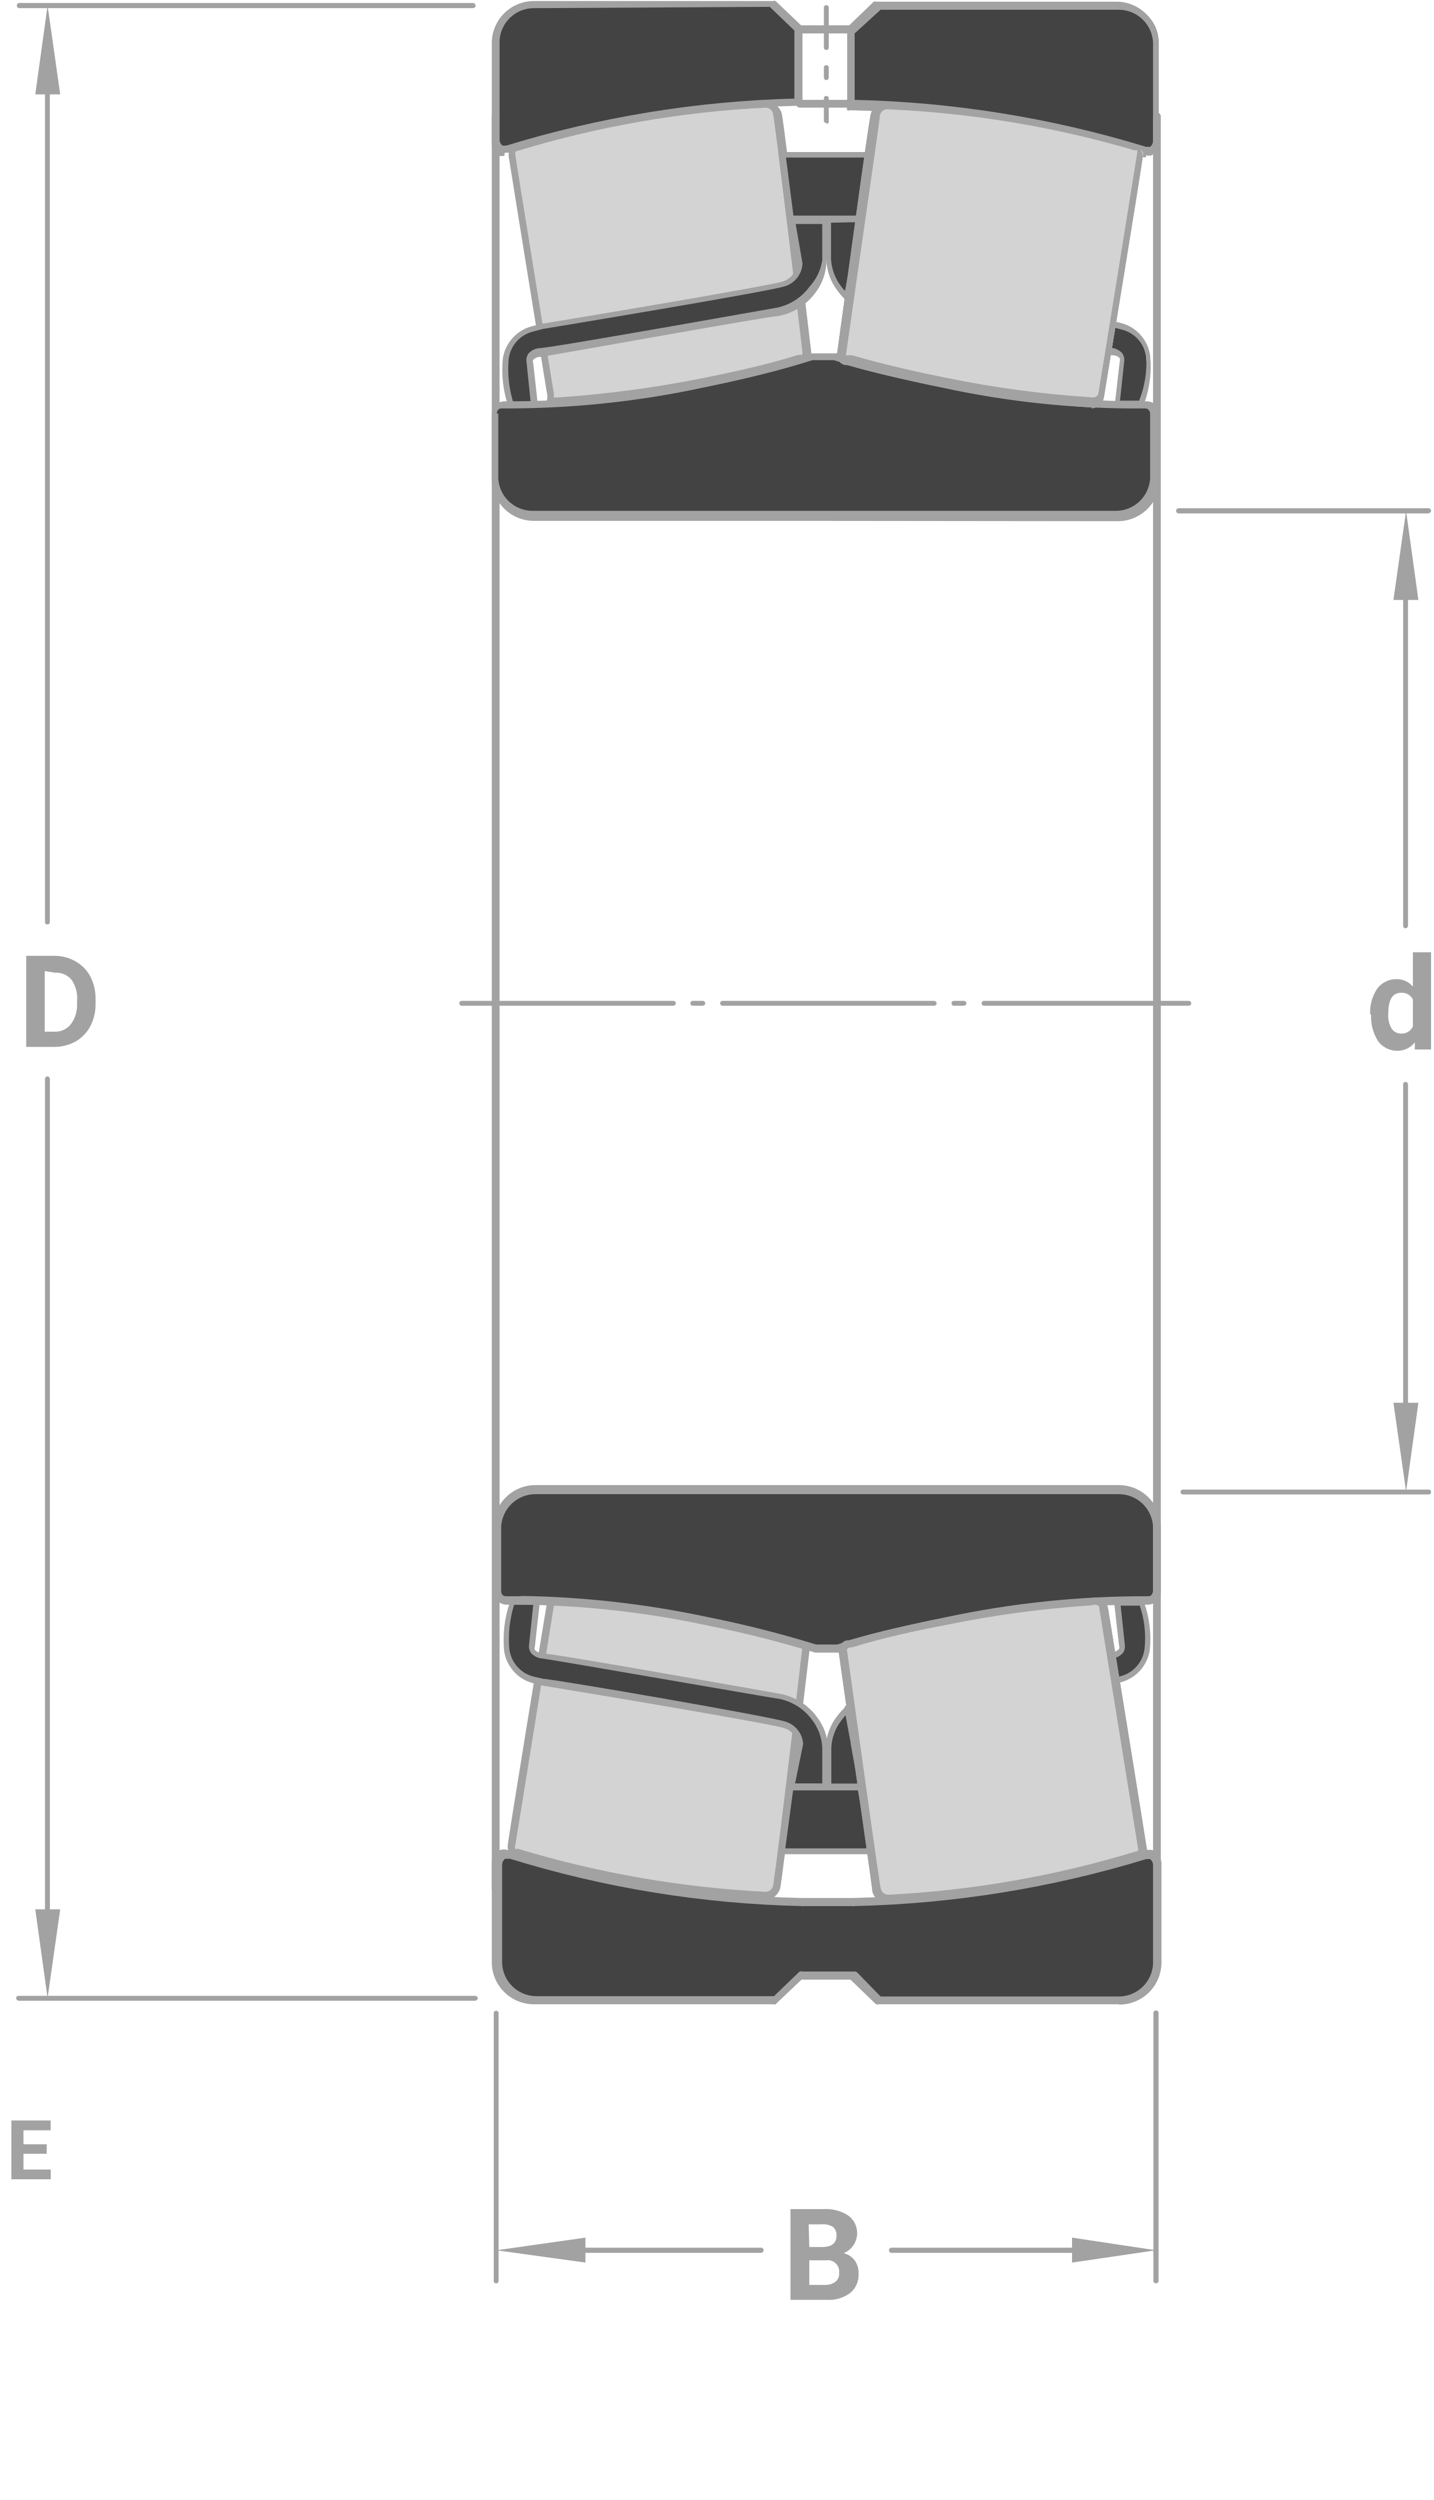 <svg width="171" height="298" viewBox="0 0 171 298" fill="none" xmlns="http://www.w3.org/2000/svg">
<path d="M5.676 234.173C5.638 234.178 5.598 234.175 5.561 234.164C5.523 234.153 5.489 234.134 5.46 234.108C5.43 234.083 5.407 234.051 5.391 234.015C5.375 233.98 5.367 233.941 5.367 233.902V128.622C5.367 128.54 5.4 128.461 5.458 128.404C5.516 128.346 5.594 128.313 5.676 128.313C5.751 128.322 5.82 128.359 5.87 128.416C5.92 128.473 5.947 128.546 5.947 128.622V233.902C5.947 233.974 5.918 234.043 5.867 234.093C5.817 234.144 5.748 234.173 5.676 234.173Z" fill="#A2A2A2"/>
<path d="M5.674 110.193C5.632 110.2 5.588 110.196 5.548 110.183C5.507 110.17 5.471 110.147 5.441 110.117C5.41 110.087 5.388 110.05 5.375 110.01C5.361 109.969 5.358 109.926 5.365 109.884V7.154C5.365 7.072 5.397 6.993 5.455 6.935C5.513 6.877 5.592 6.845 5.674 6.845C5.749 6.854 5.818 6.891 5.868 6.948C5.917 7.005 5.945 7.078 5.944 7.154V109.884C5.95 109.923 5.947 109.962 5.936 109.999C5.925 110.037 5.906 110.071 5.88 110.101C5.854 110.13 5.823 110.154 5.787 110.17C5.751 110.185 5.713 110.193 5.674 110.193Z" fill="#A2A2A2"/>
<path d="M4.206 11.249H7.181L5.674 0.663L4.206 11.249Z" fill="#A2A2A2"/>
<path d="M4.206 227.605L5.674 238.191L7.181 227.605H4.206Z" fill="#A2A2A2"/>
<path d="M56.401 0.973H2.312C2.23 0.973 2.151 0.94 2.093 0.882C2.035 0.824 2.003 0.746 2.003 0.664C2.003 0.582 2.035 0.503 2.093 0.445C2.151 0.387 2.23 0.354 2.312 0.354H56.401C56.483 0.354 56.561 0.387 56.619 0.445C56.677 0.503 56.71 0.582 56.71 0.664C56.71 0.746 56.677 0.824 56.619 0.882C56.561 0.94 56.483 0.973 56.401 0.973Z" fill="#A2A2A2"/>
<path d="M56.673 238.5H2.237C2.155 238.5 2.076 238.467 2.018 238.409C1.96 238.351 1.928 238.273 1.928 238.191C1.927 238.152 1.935 238.113 1.951 238.077C1.967 238.042 1.991 238.01 2.02 237.984C2.049 237.959 2.084 237.94 2.121 237.929C2.159 237.918 2.198 237.915 2.237 237.92H56.673C56.749 237.92 56.822 237.947 56.879 237.997C56.936 238.047 56.973 238.116 56.983 238.191C56.974 238.27 56.939 238.344 56.883 238.4C56.826 238.456 56.753 238.491 56.673 238.5Z" fill="#A2A2A2"/>
<path d="M131.275 268.558H106.317C106.276 268.558 106.236 268.55 106.199 268.535C106.161 268.519 106.127 268.496 106.098 268.468C106.07 268.439 106.047 268.405 106.031 268.367C106.016 268.33 106.008 268.29 106.008 268.249C106.008 268.208 106.016 268.168 106.031 268.131C106.047 268.093 106.07 268.059 106.098 268.03C106.127 268.002 106.161 267.979 106.199 267.963C106.236 267.948 106.276 267.94 106.317 267.94H131.275C131.357 267.94 131.436 267.972 131.493 268.03C131.551 268.088 131.584 268.167 131.584 268.249C131.584 268.331 131.551 268.41 131.493 268.468C131.436 268.526 131.357 268.558 131.275 268.558Z" fill="#A2A2A2"/>
<path d="M90.75 268.558H64.633C64.593 268.558 64.553 268.55 64.515 268.535C64.478 268.519 64.444 268.496 64.415 268.468C64.386 268.439 64.363 268.405 64.348 268.367C64.332 268.33 64.324 268.29 64.324 268.249C64.324 268.208 64.332 268.168 64.348 268.131C64.363 268.093 64.386 268.059 64.415 268.03C64.444 268.002 64.478 267.979 64.515 267.963C64.553 267.948 64.593 267.94 64.633 267.94H90.75C90.832 267.94 90.911 267.972 90.969 268.03C91.027 268.088 91.06 268.167 91.06 268.249C91.06 268.331 91.027 268.41 90.969 268.468C90.911 268.526 90.832 268.558 90.75 268.558Z" fill="#A2A2A2"/>
<path d="M59.185 268.249L69.81 269.717V266.742L59.185 268.249Z" fill="#A2A2A2"/>
<path d="M127.838 269.717L137.844 268.249L127.838 266.742V269.717Z" fill="#A2A2A2"/>
<path d="M167.592 173.98C167.52 173.98 167.451 173.951 167.4 173.901C167.35 173.85 167.321 173.781 167.321 173.709V129.279C167.316 129.241 167.318 129.201 167.329 129.164C167.341 129.127 167.36 129.092 167.385 129.063C167.411 129.033 167.443 129.01 167.478 128.994C167.514 128.978 167.553 128.97 167.592 128.97C167.674 128.97 167.752 129.003 167.81 129.061C167.868 129.119 167.901 129.197 167.901 129.279V173.709C167.891 173.785 167.855 173.854 167.798 173.903C167.741 173.953 167.667 173.98 167.592 173.98Z" fill="#A2A2A2"/>
<path d="M167.592 110.657C167.52 110.657 167.451 110.629 167.4 110.578C167.35 110.527 167.321 110.459 167.321 110.387V67.425C167.316 67.386 167.318 67.347 167.329 67.309C167.341 67.272 167.36 67.237 167.385 67.208C167.411 67.179 167.443 67.155 167.478 67.139C167.514 67.123 167.553 67.115 167.592 67.116C167.674 67.116 167.752 67.148 167.81 67.206C167.868 67.264 167.901 67.343 167.901 67.425V110.387C167.891 110.462 167.855 110.531 167.798 110.581C167.741 110.631 167.667 110.658 167.592 110.657Z" fill="#A2A2A2"/>
<path d="M166.163 71.52H169.138L167.67 60.895L166.163 71.52Z" fill="#A2A2A2"/>
<path d="M166.163 167.218L167.67 177.804L169.138 167.218H166.163Z" fill="#A2A2A2"/>
<path d="M165.546 120.857C165.499 121.462 165.634 122.067 165.933 122.595C166.058 122.788 166.229 122.946 166.432 123.055C166.635 123.163 166.862 123.217 167.092 123.213C167.382 123.225 167.669 123.151 167.916 122.999C168.164 122.848 168.361 122.627 168.483 122.364V119.157C168.359 118.897 168.16 118.681 167.912 118.537C167.664 118.392 167.378 118.325 167.092 118.345C166.049 118.345 165.546 119.157 165.546 120.857ZM163.383 120.857C163.341 119.788 163.638 118.733 164.233 117.843C164.503 117.486 164.854 117.198 165.257 117.003C165.66 116.808 166.103 116.712 166.551 116.723C166.919 116.718 167.283 116.795 167.617 116.949C167.951 117.103 168.247 117.329 168.483 117.611V113.516H170.646V125.107H168.714V124.257C168.473 124.569 168.162 124.822 167.807 124.997C167.452 125.171 167.062 125.261 166.667 125.261C166.219 125.272 165.776 125.176 165.373 124.981C164.969 124.786 164.618 124.498 164.349 124.141C163.75 123.21 163.453 122.117 163.499 121.011" fill="#A2A2A2"/>
<path d="M170.377 61.204H140.551C140.469 61.204 140.391 61.172 140.333 61.114C140.275 61.056 140.242 60.977 140.242 60.895C140.242 60.813 140.275 60.734 140.333 60.676C140.391 60.618 140.469 60.586 140.551 60.586H170.377C170.453 60.595 170.522 60.632 170.571 60.689C170.621 60.746 170.648 60.819 170.648 60.895C170.648 60.967 170.619 61.035 170.569 61.086C170.518 61.137 170.449 61.166 170.377 61.166" fill="#A2A2A2"/>
<path d="M141.053 178.152C140.981 178.152 140.912 178.123 140.861 178.073C140.811 178.022 140.782 177.953 140.782 177.881C140.776 177.843 140.779 177.803 140.79 177.766C140.802 177.729 140.821 177.694 140.846 177.665C140.872 177.635 140.904 177.612 140.939 177.596C140.975 177.58 141.014 177.572 141.053 177.572H170.376C170.448 177.572 170.517 177.601 170.568 177.652C170.618 177.702 170.647 177.771 170.647 177.843C170.652 177.881 170.65 177.921 170.638 177.958C170.627 177.996 170.608 178.03 170.583 178.06C170.557 178.089 170.525 178.112 170.49 178.128C170.454 178.144 170.415 178.152 170.376 178.152H141.053Z" fill="#A2A2A2"/>
<path d="M80.281 119.89H55.091C55.052 119.896 55.013 119.893 54.975 119.882C54.938 119.871 54.903 119.852 54.874 119.826C54.845 119.801 54.821 119.769 54.805 119.733C54.789 119.698 54.781 119.659 54.782 119.62C54.775 119.578 54.779 119.535 54.792 119.494C54.805 119.454 54.828 119.417 54.858 119.387C54.888 119.357 54.925 119.334 54.965 119.321C55.005 119.308 55.049 119.304 55.091 119.311H80.281C80.363 119.311 80.441 119.343 80.499 119.401C80.557 119.459 80.59 119.538 80.59 119.62C80.58 119.695 80.544 119.764 80.487 119.814C80.43 119.864 80.356 119.891 80.281 119.89ZM83.835 119.89H82.599C82.527 119.89 82.458 119.862 82.407 119.811C82.357 119.76 82.328 119.692 82.328 119.62C82.323 119.581 82.326 119.542 82.337 119.505C82.348 119.467 82.367 119.433 82.392 119.403C82.418 119.374 82.45 119.35 82.485 119.334C82.521 119.319 82.56 119.31 82.599 119.311H83.796C83.878 119.311 83.957 119.343 84.015 119.401C84.073 119.459 84.106 119.538 84.106 119.62C84.096 119.695 84.059 119.764 84.002 119.814C83.945 119.864 83.872 119.891 83.796 119.89H83.835ZM111.382 119.89H86.192C86.153 119.896 86.114 119.893 86.076 119.882C86.039 119.871 86.004 119.852 85.975 119.826C85.946 119.801 85.922 119.769 85.906 119.733C85.89 119.698 85.882 119.659 85.883 119.62C85.876 119.578 85.879 119.535 85.893 119.494C85.906 119.454 85.928 119.417 85.959 119.387C85.989 119.357 86.025 119.334 86.066 119.321C86.107 119.308 86.15 119.304 86.192 119.311H111.382C111.464 119.311 111.542 119.343 111.6 119.401C111.658 119.459 111.691 119.538 111.691 119.62C111.681 119.695 111.645 119.764 111.588 119.814C111.531 119.864 111.457 119.891 111.382 119.89ZM114.936 119.89H113.738C113.667 119.89 113.598 119.862 113.547 119.811C113.496 119.76 113.468 119.692 113.468 119.62C113.462 119.581 113.465 119.542 113.476 119.505C113.487 119.467 113.506 119.433 113.532 119.403C113.558 119.374 113.59 119.35 113.625 119.334C113.661 119.319 113.699 119.31 113.738 119.311H114.936C115.018 119.311 115.097 119.343 115.155 119.401C115.213 119.459 115.245 119.538 115.245 119.62C115.236 119.695 115.199 119.764 115.142 119.814C115.085 119.864 115.012 119.891 114.936 119.89ZM141.71 119.89H117.37C117.332 119.896 117.292 119.893 117.255 119.882C117.217 119.871 117.183 119.852 117.153 119.826C117.124 119.801 117.101 119.769 117.085 119.733C117.069 119.698 117.061 119.659 117.061 119.62C117.054 119.578 117.058 119.535 117.071 119.494C117.084 119.454 117.107 119.417 117.137 119.387C117.167 119.357 117.204 119.334 117.244 119.321C117.285 119.308 117.328 119.304 117.37 119.311H141.749C141.831 119.311 141.909 119.343 141.967 119.401C142.025 119.459 142.058 119.538 142.058 119.62C142.048 119.695 142.012 119.764 141.955 119.814C141.898 119.864 141.824 119.891 141.749 119.89" fill="#A2A2A2"/>
<path d="M91.364 12.563C91.665 12.576 91.954 12.684 92.19 12.871C92.426 13.059 92.597 13.316 92.678 13.606C92.948 14.649 96.232 42.273 96.232 42.273C96.232 42.273 96.232 42.736 95.537 42.93H95.305C91.673 44.011 88.389 44.784 84.217 45.634C78.406 46.829 72.519 47.616 66.599 47.991H66.406C65.402 47.991 65.556 47.141 65.556 47.141C65.556 47.141 60.997 18.976 60.92 18.435C60.843 17.894 61.538 17.624 61.538 17.624C71.184 14.716 81.148 12.991 91.21 12.485" fill="#D3D3D3"/>
<path d="M66.022 47.373C66.022 47.373 66.022 47.373 66.409 47.373H66.602C72.481 46.969 78.327 46.182 84.104 45.017C88.315 44.167 91.831 43.355 95.153 42.312H95.346C95.617 42.312 95.694 42.312 95.694 42.042C94.419 31.069 92.372 14.34 92.178 13.529C92.129 13.338 92.02 13.167 91.867 13.042C91.715 12.917 91.526 12.844 91.329 12.834C81.303 13.324 71.376 15.05 61.773 17.972C61.773 17.972 61.425 17.972 61.425 18.281C61.425 18.59 66.023 46.717 66.061 47.026L66.022 47.373ZM66.641 48.571H66.37C66.161 48.568 65.955 48.518 65.767 48.424C65.58 48.331 65.416 48.196 65.288 48.03C65.214 47.791 65.214 47.535 65.288 47.296C64.979 45.441 60.73 19.17 60.652 18.59C60.633 18.298 60.714 18.008 60.883 17.769C61.052 17.53 61.298 17.356 61.58 17.277C71.284 14.33 81.314 12.591 91.444 12.1C91.851 12.13 92.238 12.282 92.555 12.538C92.873 12.793 93.105 13.139 93.222 13.529C93.492 14.572 96.428 39.414 96.776 42.273C96.763 42.551 96.657 42.817 96.475 43.028C96.293 43.238 96.045 43.381 95.772 43.432H95.54C91.88 44.537 88.166 45.452 84.413 46.176C78.575 47.365 72.663 48.153 66.718 48.532" fill="#A2A2A2"/>
<path d="M60.577 18.011C59.341 18.436 59.148 16.929 59.148 16.929V5.03C59.158 3.827 59.642 2.677 60.496 1.831C61.35 0.984 62.504 0.509 63.706 0.509H92.219L95.426 3.561V12.293C83.632 12.543 71.93 14.428 60.654 17.895L60.577 18.011Z" fill="#434343"/>
<path d="M63.666 0.972C62.619 0.971 61.611 1.37 60.849 2.089C60.087 2.807 59.63 3.79 59.571 4.836V16.697C59.58 16.824 59.616 16.948 59.676 17.061C59.736 17.174 59.818 17.274 59.918 17.354C59.918 17.354 59.918 17.354 60.382 17.354C71.524 13.938 83.079 12.053 94.728 11.752C94.728 6.42 94.728 4.411 94.728 3.638L91.792 0.818L63.666 0.972ZM60.15 18.551C59.924 18.622 59.681 18.622 59.455 18.551C59.237 18.391 59.053 18.188 58.913 17.956C58.774 17.724 58.682 17.467 58.643 17.199V5.222C58.633 4.556 58.755 3.895 59.003 3.276C59.251 2.658 59.619 2.095 60.087 1.621C60.554 1.146 61.111 0.769 61.726 0.512C62.34 0.255 63 0.122 63.666 0.122H92.178C92.278 0.084 92.388 0.084 92.487 0.122L95.694 3.175C95.721 3.228 95.735 3.288 95.735 3.348C95.735 3.409 95.721 3.468 95.694 3.522V12.215C95.722 12.276 95.736 12.342 95.736 12.408C95.736 12.475 95.722 12.541 95.694 12.601C95.633 12.627 95.567 12.64 95.501 12.64C95.435 12.64 95.369 12.627 95.308 12.601C83.579 12.866 71.942 14.751 60.73 18.203H60.189" fill="#A2A2A2"/>
<path d="M98.362 26.201H94.499L95.388 31.301C95.343 31.828 95.143 32.329 94.813 32.742C94.483 33.155 94.037 33.46 93.533 33.619C91.795 34.237 64.712 38.719 64.712 38.719L63.475 39.028C62.657 39.25 61.923 39.71 61.366 40.35C60.809 40.989 60.454 41.78 60.346 42.621C60.163 44.529 60.401 46.455 61.041 48.262H63.977L63.282 43.046C63.282 43.046 63.282 42.041 64.557 41.848C65.832 41.655 92.915 37.019 92.915 37.019C94.59 36.683 96.079 35.732 97.088 34.353C97.855 33.365 98.3 32.164 98.362 30.915V26.201Z" fill="#D3D3D3"/>
<path d="M98.362 26.201H94.499L95.388 31.301C95.343 31.828 95.143 32.329 94.813 32.742C94.483 33.155 94.037 33.46 93.533 33.619C91.795 34.237 64.712 38.719 64.712 38.719L63.475 39.028C62.657 39.25 61.923 39.71 61.366 40.35C60.809 40.989 60.454 41.78 60.346 42.621C60.163 44.529 60.401 46.455 61.041 48.262H63.977L63.282 43.046C63.282 43.046 63.282 42.041 64.557 41.848C65.832 41.655 92.915 37.019 92.915 37.019C94.59 36.683 96.079 35.732 97.088 34.353C97.855 33.365 98.3 32.164 98.362 30.915V26.201Z" fill="#434343"/>
<path d="M61.154 47.914H63.279L62.777 43.084C62.739 42.758 62.821 42.428 63.008 42.157C63.345 41.777 63.816 41.542 64.322 41.501C65.636 41.501 92.41 36.71 92.68 36.671C94.233 36.338 95.609 35.444 96.543 34.16C97.348 33.291 97.873 32.201 98.05 31.03C98.05 30.335 98.05 26.703 98.05 26.703H94.882L95.694 31.378C95.674 31.995 95.462 32.591 95.088 33.083C94.714 33.574 94.197 33.937 93.607 34.121C91.869 34.739 65.829 39.028 64.708 39.221L63.549 39.53C62.785 39.722 62.098 40.144 61.58 40.737C61.062 41.331 60.738 42.069 60.652 42.853C60.508 44.612 60.705 46.383 61.231 48.068L61.154 47.914ZM63.936 48.803H60.999C60.925 48.801 60.853 48.779 60.792 48.738C60.73 48.697 60.681 48.639 60.652 48.571C60.007 46.711 59.77 44.735 59.956 42.776C60.088 41.871 60.479 41.025 61.083 40.339C61.686 39.653 62.476 39.157 63.356 38.912L64.593 38.603C73.981 37.057 92.023 34.005 93.376 33.542C93.818 33.398 94.208 33.128 94.497 32.763C94.785 32.399 94.96 31.957 94.998 31.494L94.071 26.471C94.053 26.429 94.044 26.383 94.044 26.336C94.044 26.29 94.053 26.244 94.071 26.201C94.113 26.181 94.159 26.17 94.206 26.17C94.253 26.17 94.299 26.181 94.341 26.201H98.205C98.254 26.201 98.302 26.211 98.347 26.231C98.392 26.25 98.433 26.28 98.466 26.316C98.498 26.353 98.523 26.396 98.538 26.442C98.553 26.489 98.558 26.539 98.553 26.587V31.03C98.547 32.427 98.086 33.783 97.239 34.894C96.169 36.356 94.579 37.352 92.796 37.676C91.714 37.676 65.751 42.389 64.438 42.544C64.28 42.541 64.123 42.57 63.977 42.63C63.831 42.69 63.699 42.779 63.588 42.891C63.534 43.028 63.534 43.18 63.588 43.316L64.168 48.532C64.189 48.634 64.189 48.739 64.168 48.841C64.08 48.871 63.985 48.871 63.897 48.841" fill="#A2A2A2"/>
<path d="M59.106 119.89C58.983 119.89 58.865 119.842 58.778 119.755C58.691 119.668 58.643 119.55 58.643 119.427V13.876C58.643 13.753 58.691 13.635 58.778 13.548C58.865 13.461 58.983 13.413 59.106 13.413C59.229 13.413 59.347 13.461 59.434 13.548C59.521 13.635 59.57 13.753 59.57 13.876V119.504C59.57 119.627 59.521 119.745 59.434 119.832C59.347 119.919 59.229 119.968 59.106 119.968" fill="#A2A2A2"/>
<path d="M136.684 18.011C137.921 18.436 138.152 16.929 138.152 16.929V5.03C138.142 3.827 137.657 2.677 136.804 1.831C135.95 0.984 134.796 0.509 133.593 0.509H105.004L101.797 3.561V12.293C113.59 12.552 125.291 14.437 136.568 17.895L136.684 18.011Z" fill="#434343"/>
<path d="M101.913 11.906C113.706 12.17 125.406 14.055 136.685 17.508C136.994 17.508 137.11 17.508 137.148 17.508C137.248 17.428 137.331 17.329 137.391 17.216C137.451 17.103 137.486 16.979 137.496 16.851V5.029C137.437 3.983 136.979 3 136.217 2.282C135.456 1.563 134.448 1.163 133.401 1.165H105.004L101.913 3.986C101.913 4.758 101.913 6.729 101.913 12.099V11.906ZM136.685 18.744H136.144C124.868 15.277 113.166 13.392 101.372 13.142C101.318 13.166 101.258 13.179 101.198 13.179C101.138 13.179 101.079 13.166 101.025 13.142C100.997 13.081 100.982 13.015 100.982 12.949C100.982 12.882 100.997 12.816 101.025 12.756V3.599C100.997 3.545 100.983 3.486 100.983 3.425C100.983 3.365 100.997 3.305 101.025 3.251L104.193 0.199C104.306 0.166 104.427 0.166 104.54 0.199H133.13C134.455 0.199 135.727 0.723 136.668 1.657C137.609 2.59 138.143 3.858 138.153 5.183V17.121C138.118 17.396 138.029 17.661 137.889 17.9C137.75 18.139 137.564 18.347 137.341 18.512C137.115 18.583 136.872 18.583 136.646 18.512" fill="#A2A2A2"/>
<path d="M98.67 26.047H102.611L103.963 18.436H98.67H98.786H93.3L94.304 26.047H98.4H98.67Z" fill="#434343"/>
<path d="M94.615 25.698H102.342L103.578 18.783H93.727L94.615 25.698ZM102.613 26.433H94.19C94.102 26.428 94.017 26.395 93.947 26.34C93.878 26.285 93.828 26.209 93.804 26.123L92.838 18.396C92.814 18.355 92.802 18.309 92.802 18.261C92.802 18.214 92.814 18.167 92.838 18.126C92.881 18.108 92.927 18.099 92.973 18.099C93.02 18.099 93.066 18.108 93.108 18.126H103.772C103.815 18.108 103.861 18.099 103.907 18.099C103.953 18.099 103.999 18.108 104.042 18.126C104.081 18.225 104.081 18.336 104.042 18.435L102.69 26.162C102.68 26.247 102.64 26.326 102.575 26.383C102.511 26.44 102.428 26.472 102.342 26.471" fill="#A2A2A2"/>
<path d="M99.984 61.629H133.403C133.997 61.634 134.586 61.522 135.136 61.3C135.686 61.077 136.188 60.749 136.611 60.332C137.034 59.916 137.371 59.421 137.603 58.874C137.835 58.328 137.957 57.741 137.962 57.147V49.42C137.946 49.151 137.838 48.896 137.654 48.699C137.471 48.502 137.225 48.374 136.958 48.339C128.868 48.398 120.797 47.569 112.888 45.866C108.519 45.001 104.199 43.904 99.945 42.582H97.202C92.961 43.9 88.654 44.996 84.298 45.866C76.376 47.567 68.292 48.396 60.19 48.339C59.92 48.367 59.669 48.492 59.484 48.691C59.3 48.89 59.194 49.149 59.185 49.42V57.147C59.191 57.741 59.312 58.328 59.544 58.874C59.776 59.421 60.113 59.916 60.537 60.332C60.96 60.749 61.461 61.077 62.012 61.3C62.562 61.522 63.151 61.634 63.744 61.629H100.061H99.984Z" fill="#434343"/>
<path d="M59.415 49.305V57.032C59.475 58.078 59.932 59.061 60.694 59.779C61.455 60.498 62.464 60.897 63.511 60.896H133.053C134.101 60.897 135.109 60.498 135.87 59.779C136.632 59.061 137.089 58.078 137.149 57.032V49.305C137.149 49.305 137.149 48.726 136.569 48.687C128.44 48.774 120.327 47.945 112.384 46.214C108.003 45.344 103.67 44.248 99.403 42.931H96.891C93.028 44.167 88.546 45.248 83.987 46.176C76.029 47.898 67.905 48.74 59.763 48.687C59.338 48.687 59.261 49.151 59.222 49.267L59.415 49.305ZM96.737 62.093H63.665C62.34 62.093 61.068 61.57 60.127 60.636C59.186 59.702 58.653 58.435 58.643 57.109V49.383C58.65 48.995 58.8 48.623 59.063 48.338C59.327 48.053 59.686 47.875 60.072 47.837C68.123 47.883 76.154 47.053 84.026 45.364C88.546 44.437 92.873 43.355 96.891 42.119H99.943C103.807 43.355 108.289 44.437 112.809 45.364C120.693 47.055 128.738 47.884 136.801 47.837C137.201 47.856 137.579 48.027 137.858 48.313C138.138 48.6 138.299 48.982 138.308 49.383V57.109C138.308 58.441 137.779 59.719 136.837 60.661C135.895 61.603 134.617 62.132 133.285 62.132L96.737 62.093Z" fill="#A2A2A2"/>
<path d="M98.707 26.201H102.571L101.914 31.301C101.958 31.828 102.158 32.329 102.489 32.742C102.819 33.155 103.264 33.46 103.768 33.619C106.975 34.778 132.59 38.719 132.59 38.719L133.826 39.028C134.595 39.294 135.271 39.773 135.777 40.41C136.284 41.046 136.598 41.813 136.685 42.621C136.878 44.479 136.64 46.356 135.99 48.107H133.054L133.633 43.007C133.633 43.007 133.633 42.003 132.397 41.81C131.161 41.617 104 36.98 104 36.98C102.325 36.644 100.837 35.693 99.828 34.315C99.06 33.326 98.615 32.126 98.553 30.876V26.201H98.707Z" fill="#434343"/>
<path d="M99.095 26.549C99.095 26.549 99.095 30.181 99.095 30.876C99.161 32.053 99.579 33.183 100.292 34.121C101.235 35.398 102.607 36.29 104.156 36.633C104.426 36.633 131.2 41.307 132.514 41.462C133.02 41.504 133.491 41.739 133.828 42.119C134.021 42.401 134.104 42.745 134.059 43.085L133.557 47.76H135.837C136.492 46.13 136.782 44.376 136.687 42.621C136.6 41.838 136.276 41.1 135.758 40.506C135.24 39.912 134.553 39.491 133.789 39.298L132.591 38.989C131.587 38.989 106.938 35.126 103.731 33.89C103.153 33.71 102.644 33.359 102.272 32.882C101.899 32.406 101.68 31.828 101.645 31.224L102.495 26.472L99.095 26.549ZM133.209 48.494C133.122 48.523 133.027 48.523 132.939 48.494C132.922 48.404 132.922 48.312 132.939 48.223L133.518 43.123C133.572 42.987 133.572 42.835 133.518 42.698C133.414 42.589 133.288 42.501 133.148 42.441C133.009 42.382 132.859 42.351 132.707 42.351C131.355 42.351 105.431 37.676 104.31 37.483C102.537 37.161 100.958 36.164 99.906 34.701C99.035 33.601 98.559 32.24 98.554 30.837V26.201C98.549 26.152 98.553 26.103 98.568 26.056C98.583 26.01 98.608 25.966 98.641 25.93C98.674 25.893 98.714 25.864 98.759 25.845C98.804 25.825 98.853 25.815 98.902 25.815H102.765C102.854 25.79 102.947 25.79 103.036 25.815C103.052 25.904 103.052 25.996 103.036 26.085L102.108 31.185C102.165 31.633 102.348 32.056 102.635 32.404C102.922 32.753 103.302 33.014 103.731 33.156C106.86 34.276 132.244 38.178 132.475 38.217L133.75 38.526C134.633 38.767 135.425 39.261 136.03 39.948C136.634 40.634 137.024 41.483 137.15 42.389C137.344 44.311 137.106 46.251 136.455 48.069C136.422 48.134 136.372 48.19 136.311 48.23C136.25 48.271 136.18 48.295 136.107 48.3L133.209 48.494Z" fill="#A2A2A2"/>
<path d="M137.96 119.89C137.837 119.89 137.719 119.842 137.632 119.755C137.545 119.668 137.496 119.55 137.496 119.427V13.876C137.496 13.753 137.545 13.635 137.632 13.548C137.719 13.461 137.837 13.413 137.96 13.413C138.083 13.413 138.201 13.461 138.288 13.548C138.375 13.635 138.423 13.753 138.423 13.876V119.504C138.423 119.627 138.375 119.745 138.288 119.832C138.201 119.919 138.083 119.968 137.96 119.968" fill="#A2A2A2"/>
<path d="M101.607 3.986H95.387C95.323 3.986 95.259 3.973 95.2 3.947C95.141 3.922 95.088 3.884 95.045 3.837C95.001 3.79 94.968 3.734 94.947 3.673C94.926 3.612 94.918 3.548 94.924 3.484C94.924 3.361 94.972 3.243 95.059 3.156C95.146 3.069 95.264 3.02 95.387 3.02H101.607C101.73 3.02 101.848 3.069 101.935 3.156C102.022 3.243 102.071 3.361 102.071 3.484C102.076 3.548 102.068 3.612 102.047 3.673C102.026 3.734 101.993 3.79 101.95 3.837C101.906 3.884 101.853 3.922 101.794 3.947C101.735 3.973 101.672 3.986 101.607 3.986Z" fill="#A2A2A2"/>
<path d="M95.422 12.37H101.642L98.551 12.331L95.422 12.37Z" fill="#D3D3D3"/>
<path d="M101.606 12.834H95.385C95.263 12.834 95.145 12.785 95.058 12.698C94.971 12.611 94.922 12.493 94.922 12.37C94.922 12.247 94.971 12.129 95.058 12.042C95.145 11.955 95.263 11.906 95.385 11.906H101.606C101.668 11.9 101.731 11.908 101.79 11.929C101.849 11.95 101.902 11.985 101.947 12.029C101.991 12.073 102.025 12.127 102.046 12.186C102.067 12.245 102.075 12.307 102.069 12.37C102.069 12.493 102.02 12.611 101.934 12.698C101.847 12.785 101.729 12.834 101.606 12.834Z" fill="#A2A2A2"/>
<path d="M105.778 12.563C105.482 12.578 105.199 12.688 104.969 12.876C104.74 13.063 104.577 13.319 104.503 13.606C104.503 13.954 100.446 42.312 100.446 42.312C100.446 42.312 100.446 42.776 101.103 42.969H101.335C104.967 44.05 108.598 44.823 112.925 45.673C118.672 46.864 124.494 47.651 130.35 48.03H130.582C130.826 48.031 131.063 47.952 131.259 47.806C131.454 47.659 131.596 47.453 131.663 47.219C131.663 47.219 136.222 19.015 136.299 18.474C136.377 17.933 135.72 17.663 135.72 17.663C126.101 14.754 116.163 13.028 106.126 12.524" fill="#D3D3D3"/>
<path d="M100.988 42.351C101.103 42.372 101.22 42.372 101.335 42.351H101.606C105.006 43.355 108.328 44.089 112.926 45.017C118.662 46.191 124.47 46.978 130.312 47.373C130.891 47.373 130.968 46.987 130.968 46.987C130.968 46.987 135.527 18.783 135.605 18.242C135.682 17.702 135.334 17.933 135.296 17.933C125.694 15.1 115.781 13.452 105.778 13.027C105.581 13.037 105.392 13.11 105.239 13.235C105.086 13.36 104.978 13.531 104.928 13.722C104.928 14.302 102.224 32.692 100.872 42.351H100.988ZM130.196 48.571C124.29 48.181 118.417 47.394 112.617 46.214C107.981 45.287 104.619 44.553 101.026 43.51H100.756C100.493 43.444 100.257 43.297 100.083 43.088C99.909 42.88 99.807 42.621 99.79 42.351C100.717 35.667 103.653 13.915 103.847 13.568C103.951 13.178 104.174 12.83 104.486 12.573C104.798 12.317 105.182 12.165 105.585 12.138C115.664 12.632 125.644 14.371 135.296 17.315C135.592 17.388 135.852 17.564 136.029 17.812C136.206 18.061 136.289 18.364 136.261 18.668C136.261 19.208 131.818 46.253 131.625 47.373C131.548 47.718 131.357 48.027 131.084 48.251C130.811 48.474 130.471 48.601 130.118 48.609L130.196 48.571Z" fill="#A2A2A2"/>
<path d="M101.027 35.86C100.966 35.85 100.908 35.829 100.855 35.796C100.802 35.764 100.756 35.721 100.72 35.671C100.684 35.62 100.659 35.563 100.645 35.503C100.631 35.442 100.63 35.38 100.641 35.319L101.414 31.185C101.423 31.123 101.445 31.065 101.477 31.012C101.51 30.959 101.552 30.913 101.603 30.877C101.653 30.841 101.71 30.816 101.771 30.802C101.831 30.789 101.894 30.787 101.955 30.798C102.016 30.808 102.075 30.829 102.127 30.862C102.18 30.894 102.226 30.937 102.262 30.987C102.298 31.038 102.324 31.095 102.337 31.155C102.351 31.216 102.352 31.278 102.341 31.339L101.568 35.473C101.551 35.586 101.496 35.69 101.411 35.767C101.327 35.845 101.219 35.891 101.105 35.898" fill="#A2A2A2"/>
<path d="M98.555 5.956C98.516 5.962 98.477 5.959 98.439 5.948C98.402 5.937 98.367 5.918 98.338 5.892C98.308 5.867 98.285 5.835 98.269 5.799C98.253 5.764 98.245 5.725 98.245 5.686V0.934C98.239 0.892 98.242 0.849 98.256 0.808C98.269 0.768 98.291 0.731 98.322 0.701C98.352 0.671 98.388 0.648 98.429 0.635C98.469 0.622 98.513 0.618 98.555 0.625C98.594 0.624 98.632 0.632 98.668 0.648C98.703 0.664 98.735 0.688 98.761 0.717C98.787 0.747 98.806 0.781 98.817 0.819C98.828 0.856 98.831 0.895 98.825 0.934V5.686C98.825 5.758 98.796 5.827 98.746 5.877C98.695 5.928 98.626 5.956 98.555 5.956ZM98.555 9.55C98.473 9.55 98.394 9.517 98.336 9.459C98.278 9.401 98.245 9.322 98.245 9.24V8.043C98.245 8.004 98.253 7.965 98.269 7.929C98.285 7.894 98.308 7.862 98.338 7.836C98.367 7.811 98.402 7.792 98.439 7.781C98.477 7.77 98.516 7.767 98.555 7.772C98.626 7.772 98.695 7.801 98.746 7.852C98.796 7.902 98.825 7.971 98.825 8.043V9.24C98.826 9.316 98.798 9.389 98.749 9.446C98.699 9.503 98.63 9.54 98.555 9.55ZM98.555 14.649C98.513 14.656 98.469 14.652 98.429 14.639C98.388 14.626 98.352 14.604 98.322 14.573C98.291 14.543 98.269 14.506 98.256 14.466C98.242 14.425 98.239 14.382 98.245 14.34V11.713C98.245 11.674 98.253 11.635 98.269 11.6C98.285 11.564 98.308 11.533 98.338 11.507C98.367 11.481 98.402 11.462 98.439 11.451C98.477 11.44 98.516 11.437 98.555 11.443C98.626 11.443 98.695 11.471 98.746 11.522C98.796 11.572 98.825 11.641 98.825 11.713V14.456C98.831 14.495 98.828 14.534 98.817 14.572C98.806 14.609 98.787 14.643 98.761 14.673C98.735 14.702 98.703 14.726 98.668 14.742C98.632 14.758 98.594 14.766 98.555 14.765" fill="#A2A2A2"/>
<path d="M105.778 12.524C105.481 12.554 105.199 12.673 104.971 12.866C104.744 13.059 104.58 13.318 104.503 13.606C104.503 13.954 100.446 42.273 100.446 42.273C100.446 42.273 100.446 42.737 101.103 42.969H101.335C104.967 44.05 108.598 44.823 112.925 45.673C118.678 46.825 124.498 47.613 130.35 48.03H130.582C130.827 48.038 131.068 47.962 131.265 47.814C131.461 47.667 131.602 47.457 131.663 47.219C131.663 47.219 136.222 19.054 136.299 18.474C136.377 17.895 135.72 17.701 135.72 17.701C126.101 14.792 116.163 13.067 106.126 12.563" fill="#D3D3D3"/>
<path d="M100.988 42.351H101.335H101.606C105.469 43.471 109.062 44.282 112.926 45.055C118.66 46.233 124.469 47.008 130.312 47.373C130.852 47.373 130.93 47.025 130.968 46.948C131.007 46.871 135.527 18.783 135.605 18.242C135.682 17.701 135.334 17.933 135.334 17.933C125.718 15.103 115.793 13.455 105.778 13.027C105.581 13.037 105.392 13.11 105.239 13.235C105.086 13.36 104.978 13.531 104.928 13.722C104.928 14.302 102.224 32.692 100.872 42.351H100.988ZM130.196 48.571C124.29 48.176 118.418 47.389 112.617 46.214C108.753 45.441 104.89 44.63 101.026 43.51H100.756C100.496 43.452 100.261 43.312 100.087 43.11C99.913 42.908 99.809 42.655 99.79 42.389C100.717 35.667 103.653 13.954 103.847 13.568C103.952 13.182 104.177 12.839 104.49 12.59C104.802 12.34 105.186 12.195 105.585 12.177C115.66 12.709 125.635 14.447 135.296 17.354C135.588 17.433 135.843 17.611 136.019 17.858C136.195 18.104 136.281 18.404 136.261 18.706C136.261 19.286 131.818 46.291 131.625 47.45C131.548 47.795 131.357 48.104 131.084 48.328C130.811 48.552 130.471 48.678 130.118 48.687L130.196 48.571Z" fill="#A2A2A2"/>
<path d="M91.364 226.407C91.665 226.394 91.954 226.285 92.19 226.098C92.426 225.911 92.597 225.654 92.678 225.364C92.948 224.321 96.232 196.697 96.232 196.697C96.232 196.697 96.232 196.233 95.537 196.04H95.305C91.659 194.935 87.958 194.02 84.217 193.297C78.403 192.122 72.517 191.334 66.599 190.94H66.406C65.402 190.94 65.556 191.751 65.556 191.751C65.556 191.751 60.997 219.916 60.92 220.457C60.843 220.998 61.538 221.268 61.538 221.268C71.184 224.176 81.148 225.901 91.21 226.407" fill="#D3D3D3"/>
<path d="M66.603 191.327H66.41C66.355 191.302 66.296 191.289 66.236 191.289C66.176 191.289 66.117 191.302 66.062 191.327C66.062 191.327 61.542 219.53 61.426 220.071C61.31 220.612 61.735 220.38 61.735 220.38C71.354 223.292 81.292 225.018 91.329 225.519C91.527 225.508 91.716 225.435 91.868 225.31C92.021 225.185 92.13 225.014 92.179 224.823C92.373 224.012 94.42 207.283 95.695 196.233C95.695 196.233 95.695 196.233 95.386 196.04H95.116C91.638 194.997 88.316 194.186 84.105 193.336C78.315 192.173 72.456 191.386 66.564 190.979L66.603 191.327ZM91.329 226.562C81.212 226.071 71.194 224.332 61.503 221.385C61.214 221.313 60.959 221.142 60.783 220.902C60.606 220.662 60.52 220.368 60.537 220.071C60.537 219.491 64.865 193.22 65.174 191.365C65.099 191.126 65.099 190.87 65.174 190.631C65.302 190.465 65.465 190.331 65.653 190.237C65.84 190.143 66.046 190.093 66.255 190.09H66.487C72.445 190.475 78.369 191.262 84.221 192.447C87.974 193.17 91.688 194.086 95.347 195.19H95.579C95.847 195.24 96.09 195.377 96.272 195.58C96.453 195.782 96.563 196.039 96.584 196.311C96.236 199.208 93.3 224.05 93.029 225.132C92.906 225.515 92.671 225.853 92.355 226.101C92.038 226.349 91.654 226.496 91.252 226.523L91.329 226.562Z" fill="#A2A2A2"/>
<path d="M98.363 212.808H94.499L95.388 207.669C95.343 207.143 95.143 206.641 94.813 206.228C94.483 205.815 94.037 205.51 93.533 205.351C91.795 204.733 64.712 200.251 64.712 200.251L63.475 199.981C62.656 199.747 61.923 199.278 61.367 198.633C60.811 197.988 60.456 197.194 60.346 196.349C60.163 194.441 60.401 192.515 61.041 190.708H63.977L63.398 195.924C63.398 195.924 63.398 196.929 64.673 197.122C65.948 197.315 93.031 201.951 93.031 201.951C94.706 202.287 96.195 203.238 97.204 204.617C97.971 205.605 98.416 206.806 98.478 208.056V212.808H98.363Z" fill="#D3D3D3"/>
<path d="M98.363 212.808H94.499L95.388 207.669C95.343 207.143 95.143 206.641 94.813 206.228C94.483 205.815 94.037 205.51 93.533 205.351C91.795 204.733 64.712 200.251 64.712 200.251L63.475 199.981C62.656 199.747 61.923 199.278 61.367 198.633C60.811 197.988 60.456 197.194 60.346 196.349C60.163 194.441 60.401 192.515 61.041 190.708H63.977L63.398 195.924C63.398 195.924 63.398 196.929 64.673 197.122C65.948 197.315 93.031 201.951 93.031 201.951C94.706 202.287 96.195 203.238 97.204 204.617C97.971 205.605 98.416 206.806 98.478 208.056V212.808H98.363Z" fill="#434343"/>
<path d="M94.808 212.615H98.053C98.053 212.615 98.053 208.983 98.053 208.288C97.987 207.111 97.569 205.981 96.856 205.042C95.921 203.758 94.545 202.864 92.992 202.531C92.722 202.531 65.948 197.856 64.634 197.702C64.128 197.66 63.657 197.425 63.32 197.045C63.127 196.763 63.044 196.419 63.089 196.079L63.591 191.288H61.311C60.785 192.974 60.588 194.745 60.732 196.504C60.811 197.294 61.131 198.041 61.65 198.642C62.168 199.244 62.859 199.671 63.629 199.865L64.827 200.136C65.909 200.136 91.871 204.617 93.687 205.236C94.265 205.415 94.774 205.767 95.147 206.243C95.519 206.719 95.738 207.298 95.774 207.901L94.808 212.615ZM98.362 213.349H94.499C94.458 213.373 94.411 213.385 94.364 213.385C94.316 213.385 94.269 213.373 94.228 213.349C94.21 213.306 94.201 213.26 94.201 213.214C94.201 213.167 94.21 213.121 94.228 213.079L95.156 207.979C95.098 207.531 94.916 207.108 94.629 206.759C94.341 206.411 93.962 206.15 93.533 206.008C92.181 205.545 74.215 202.493 64.75 200.947L63.514 200.638C62.631 200.397 61.838 199.903 61.234 199.216C60.63 198.53 60.24 197.681 60.114 196.775C59.927 194.815 60.164 192.839 60.809 190.979C60.839 190.911 60.887 190.854 60.949 190.812C61.011 190.771 61.083 190.749 61.157 190.748H64.093C64.093 190.748 64.286 190.748 64.364 190.748C64.385 190.849 64.385 190.955 64.364 191.057L63.784 196.272C63.73 196.409 63.73 196.561 63.784 196.697C64.012 196.923 64.314 197.06 64.634 197.084C65.948 197.084 91.91 201.72 92.992 201.913C94.775 202.237 96.365 203.232 97.435 204.695C98.243 205.752 98.702 207.035 98.749 208.365V213.117C98.749 213.209 98.712 213.298 98.647 213.363C98.582 213.428 98.493 213.465 98.401 213.465" fill="#A2A2A2"/>
<path d="M59.107 225.596C59.043 225.596 58.979 225.583 58.92 225.557C58.861 225.532 58.808 225.494 58.765 225.447C58.721 225.4 58.688 225.344 58.667 225.283C58.646 225.222 58.638 225.158 58.643 225.094V119.505C58.643 119.382 58.692 119.264 58.779 119.177C58.866 119.09 58.984 119.041 59.107 119.041C59.23 119.041 59.348 119.09 59.435 119.177C59.522 119.264 59.571 119.382 59.571 119.505V225.094C59.576 225.158 59.568 225.222 59.547 225.283C59.526 225.344 59.493 225.4 59.449 225.447C59.406 225.494 59.353 225.532 59.294 225.557C59.235 225.583 59.171 225.596 59.107 225.596Z" fill="#A2A2A2"/>
<path d="M98.67 212.885H102.611L103.963 220.535H98.67H98.786H93.3L94.304 212.885H98.4H98.67Z" fill="#434343"/>
<path d="M98.784 220.341H103.536L102.3 213.426H94.573L93.646 220.341H98.784ZM103.961 221.037H93.298C93.255 221.055 93.209 221.064 93.163 221.064C93.116 221.064 93.07 221.055 93.028 221.037C93.004 220.996 92.991 220.949 92.991 220.901C92.991 220.854 93.004 220.807 93.028 220.766L94.032 213.039C94.003 212.962 94.002 212.876 94.031 212.798C94.059 212.72 94.114 212.655 94.186 212.614H102.493C102.579 212.614 102.662 212.645 102.726 212.702C102.79 212.759 102.831 212.838 102.841 212.923L104.193 220.65C104.232 220.75 104.232 220.86 104.193 220.959C104.15 220.977 104.104 220.987 104.058 220.987C104.011 220.987 103.965 220.977 103.922 220.959" fill="#A2A2A2"/>
<path d="M99.984 177.34H133.403C133.997 177.335 134.586 177.447 135.136 177.67C135.686 177.892 136.188 178.221 136.611 178.637C137.034 179.053 137.371 179.549 137.603 180.095C137.835 180.642 137.957 181.229 137.962 181.822V189.549C137.946 189.818 137.838 190.073 137.654 190.271C137.471 190.468 137.225 190.595 136.958 190.631C128.868 190.572 120.797 191.401 112.888 193.104C108.519 193.969 104.199 195.065 99.945 196.388H97.202C92.961 195.07 88.654 193.974 84.298 193.104C76.376 191.403 68.292 190.573 60.19 190.631C59.92 190.603 59.669 190.478 59.484 190.279C59.3 190.08 59.194 189.821 59.185 189.549V181.822C59.191 181.229 59.312 180.642 59.544 180.095C59.776 179.549 60.113 179.053 60.537 178.637C60.96 178.221 61.461 177.892 62.012 177.67C62.562 177.447 63.151 177.335 63.744 177.34H100.061H99.984Z" fill="#434343"/>
<path d="M62.044 190.245C69.54 190.351 77.006 191.192 84.337 192.756C88.718 193.627 93.05 194.723 97.318 196.04H99.829C103.886 194.804 108.252 193.683 112.734 192.795C120.695 191.094 128.816 190.252 136.958 190.284C137.383 190.284 137.46 189.82 137.499 189.704V181.977C137.439 180.932 136.982 179.949 136.22 179.23C135.458 178.511 134.45 178.112 133.403 178.114H63.86C62.813 178.112 61.805 178.511 61.044 179.23C60.282 179.949 59.824 180.932 59.765 181.977V189.704C59.765 189.704 59.765 190.284 60.345 190.284H62.238L62.044 190.245ZM98.98 197.006H97.202C93.146 195.77 88.819 194.649 84.337 193.761C76.452 192.072 68.408 191.243 60.345 191.288C59.945 191.269 59.567 191.098 59.287 190.812C59.008 190.525 58.847 190.143 58.838 189.743V182.016C58.848 180.69 59.382 179.423 60.322 178.489C61.263 177.556 62.535 177.032 63.86 177.032H133.403C134.729 177.032 136 177.556 136.941 178.489C137.882 179.423 138.416 180.69 138.426 182.016V189.743C138.418 190.131 138.268 190.502 138.005 190.787C137.741 191.072 137.383 191.25 136.996 191.288C128.907 191.239 120.837 192.068 112.927 193.761C108.445 194.649 104.118 195.77 100.061 197.006H98.786H98.98Z" fill="#A2A2A2"/>
<path d="M98.707 212.808H102.57L101.682 207.669C101.726 207.143 101.926 206.641 102.256 206.228C102.586 205.816 103.032 205.51 103.536 205.351C106.743 204.192 132.358 200.252 132.358 200.252L133.594 199.981C134.413 199.747 135.146 199.279 135.702 198.633C136.258 197.988 136.613 197.194 136.723 196.349C136.916 194.492 136.678 192.614 136.028 190.863H133.092L133.671 195.963C133.671 195.963 133.671 196.968 132.435 197.161C131.199 197.354 104.038 201.99 104.038 201.99C102.363 202.326 100.875 203.277 99.866 204.656C99.098 205.644 98.653 206.845 98.591 208.094V212.847L98.707 212.808Z" fill="#434343"/>
<path d="M99.095 212.615H102.302L101.452 207.94C101.472 207.323 101.683 206.727 102.057 206.236C102.431 205.744 102.948 205.381 103.538 205.197C106.745 204.038 131.394 200.252 132.437 200.097L133.596 199.827C134.366 199.632 135.057 199.205 135.575 198.604C136.094 198.002 136.414 197.256 136.493 196.466C136.664 194.756 136.467 193.031 135.914 191.404H133.634L134.137 196.118C134.175 196.445 134.092 196.774 133.905 197.045C133.568 197.425 133.097 197.66 132.591 197.702C131.278 197.702 104.504 202.493 104.233 202.531C102.676 202.854 101.297 203.75 100.37 205.042C99.631 205.97 99.199 207.104 99.133 208.288C99.133 208.983 99.133 212.615 99.133 212.615H99.095ZM102.726 213.349H98.863C98.814 213.354 98.765 213.349 98.718 213.334C98.671 213.319 98.628 213.295 98.592 213.262C98.555 213.229 98.526 213.189 98.506 213.144C98.486 213.099 98.476 213.05 98.477 213.001V208.249C98.524 206.913 98.998 205.626 99.829 204.579C100.887 203.122 102.463 202.126 104.233 201.797C105.354 201.604 131.278 197.084 132.63 196.968C132.937 196.935 133.223 196.799 133.441 196.581C133.495 196.445 133.495 196.293 133.441 196.156L132.862 191.057C132.845 190.967 132.845 190.876 132.862 190.786C132.905 190.768 132.951 190.759 132.997 190.759C133.043 190.759 133.089 190.768 133.132 190.786H136.068C136.138 190.788 136.206 190.806 136.266 190.84C136.327 190.873 136.378 190.921 136.416 190.979C137.067 192.797 137.305 194.737 137.111 196.659C136.985 197.565 136.595 198.414 135.991 199.1C135.387 199.787 134.594 200.281 133.712 200.522L132.475 200.831C132.205 200.831 106.822 204.695 103.692 205.892C103.25 206.036 102.86 206.306 102.571 206.671C102.283 207.035 102.108 207.477 102.07 207.94L102.997 212.963C103.02 213.051 103.02 213.144 102.997 213.233C102.954 213.251 102.908 213.26 102.862 213.26C102.815 213.26 102.769 213.251 102.726 213.233" fill="#A2A2A2"/>
<path d="M137.961 225.596C137.897 225.596 137.833 225.583 137.775 225.557C137.716 225.532 137.663 225.494 137.619 225.447C137.575 225.4 137.542 225.344 137.521 225.283C137.5 225.222 137.492 225.158 137.498 225.094V119.505C137.498 119.382 137.547 119.264 137.634 119.177C137.72 119.09 137.838 119.041 137.961 119.041C138.084 119.041 138.202 119.09 138.289 119.177C138.376 119.264 138.425 119.382 138.425 119.505V225.094C138.43 225.158 138.422 225.222 138.401 225.283C138.381 225.344 138.347 225.4 138.304 225.447C138.26 225.494 138.207 225.532 138.148 225.557C138.089 225.583 138.026 225.596 137.961 225.596Z" fill="#A2A2A2"/>
<path d="M101.604 235.409L104.811 238.461H133.401C133.999 238.461 134.592 238.343 135.145 238.114C135.698 237.885 136.201 237.549 136.624 237.126C137.048 236.702 137.383 236.2 137.612 235.647C137.842 235.093 137.959 234.501 137.959 233.902V222.041C137.959 222.041 137.728 220.534 136.491 220.959C125.212 224.411 113.512 226.296 101.72 226.561H95.5C83.706 226.312 72.004 224.426 60.728 220.959C59.492 220.534 59.299 222.041 59.299 222.041V233.902C59.299 234.501 59.417 235.093 59.646 235.647C59.875 236.2 60.211 236.702 60.634 237.126C61.057 237.549 61.56 237.885 62.113 238.114C62.666 238.343 63.259 238.461 63.858 238.461H92.37L95.577 235.409H101.797H101.604Z" fill="#434343"/>
<path d="M105.004 237.997H133.401C134.448 237.999 135.456 237.599 136.218 236.881C136.98 236.162 137.437 235.179 137.496 234.134V222.273C137.487 222.145 137.451 222.021 137.391 221.908C137.331 221.795 137.249 221.696 137.149 221.616C137.149 221.616 137.149 221.616 136.685 221.616C125.405 225.062 113.706 226.947 101.914 227.218C101.871 227.236 101.825 227.245 101.778 227.245C101.732 227.245 101.686 227.236 101.643 227.218H95.809C95.773 227.235 95.734 227.244 95.694 227.244C95.653 227.244 95.614 227.235 95.578 227.218C83.782 226.959 72.079 225.06 60.806 221.577C60.381 221.577 60.265 221.577 60.227 221.577C60.127 221.657 60.044 221.756 59.984 221.869C59.924 221.982 59.889 222.107 59.879 222.234V234.095C59.938 235.141 60.396 236.124 61.157 236.842C61.919 237.561 62.927 237.96 63.974 237.959H92.294L95.346 235.022C95.459 234.984 95.581 234.984 95.694 235.022H101.914C101.989 235.021 102.063 235.037 102.131 235.071C102.198 235.105 102.256 235.154 102.3 235.215L105.004 237.997ZM133.401 238.924H104.811C104.698 238.958 104.577 238.958 104.464 238.924L101.411 235.988H95.578L92.487 238.924C92.387 238.963 92.277 238.963 92.178 238.924H63.665C62.34 238.924 61.068 238.401 60.127 237.467C59.186 236.533 58.653 235.266 58.643 233.941V221.964C58.73 221.426 59.02 220.941 59.454 220.611C59.653 220.516 59.871 220.466 60.091 220.466C60.312 220.466 60.53 220.516 60.729 220.611C72.001 224.1 83.704 225.998 95.5 226.252H101.682C113.476 226.002 125.178 224.117 136.453 220.65C136.645 220.555 136.857 220.505 137.072 220.505C137.286 220.505 137.498 220.555 137.69 220.65C138.124 220.98 138.414 221.464 138.501 222.002V233.979C138.491 235.304 137.957 236.572 137.016 237.506C136.076 238.439 134.804 238.963 133.478 238.963" fill="#A2A2A2"/>
<path d="M105.778 226.407C105.482 226.391 105.199 226.282 104.969 226.094C104.74 225.907 104.577 225.651 104.503 225.364C104.503 225.016 100.446 196.697 100.446 196.697C100.462 196.524 100.535 196.361 100.654 196.235C100.773 196.109 100.931 196.026 101.103 196.001H101.335C104.967 194.919 108.598 194.147 112.925 193.297C118.672 192.106 124.494 191.319 130.35 190.94H130.582C130.831 190.941 131.072 191.025 131.268 191.179C131.464 191.333 131.603 191.548 131.663 191.79C131.663 191.79 136.222 219.955 136.299 220.496C136.377 221.037 135.72 221.307 135.72 221.307C126.101 224.216 116.163 225.942 106.126 226.445" fill="#D3D3D3"/>
<path d="M130.236 191.327C124.422 191.732 118.64 192.52 112.928 193.683C108.485 194.572 105.201 195.345 101.569 196.388H101.338C101.029 196.388 100.99 196.619 100.99 196.619C102.342 206.201 104.853 224.591 105.047 225.171C105.096 225.362 105.205 225.533 105.357 225.658C105.51 225.783 105.699 225.856 105.896 225.866C115.896 225.366 125.796 223.64 135.375 220.728C135.375 220.728 135.761 220.728 135.723 220.419C135.684 220.11 131.125 191.983 131.086 191.674C131.048 191.365 131.086 191.326 130.391 191.288L130.236 191.327ZM105.781 226.909C105.383 226.885 105.002 226.739 104.691 226.489C104.38 226.24 104.153 225.901 104.042 225.518C104.042 225.132 100.913 203.381 99.985 196.735C99.996 196.453 100.101 196.181 100.282 195.965C100.464 195.748 100.713 195.598 100.99 195.538H101.222C104.737 194.495 108.215 193.722 112.812 192.833C118.585 191.648 124.433 190.86 130.314 190.477H130.584C130.942 190.483 131.288 190.608 131.567 190.832C131.847 191.055 132.044 191.365 132.13 191.713C132.323 192.833 136.688 219.878 136.766 220.457C136.781 220.743 136.702 221.026 136.542 221.263C136.382 221.5 136.148 221.679 135.877 221.771C126.196 224.701 116.192 226.44 106.09 226.948" fill="#A2A2A2"/>
<path d="M101.916 208.21C101.805 208.212 101.698 208.174 101.613 208.103C101.528 208.032 101.471 207.933 101.452 207.824L100.68 203.69C100.68 203.567 100.729 203.449 100.816 203.362C100.902 203.275 101.02 203.227 101.143 203.227C101.266 203.227 101.384 203.275 101.471 203.362C101.558 203.449 101.607 203.567 101.607 203.69L102.38 207.824C102.391 207.885 102.39 207.948 102.376 208.008C102.362 208.069 102.337 208.126 102.301 208.176C102.265 208.227 102.219 208.269 102.166 208.302C102.113 208.334 102.055 208.356 101.993 208.365" fill="#A2A2A2"/>
<path d="M105.778 226.446C105.481 226.417 105.199 226.298 104.971 226.104C104.744 225.911 104.58 225.653 104.503 225.364C104.503 225.016 100.446 196.697 100.446 196.697C100.446 196.697 100.446 196.233 101.103 196.002H101.335C104.967 194.92 108.598 194.147 112.925 193.297C118.675 192.126 124.496 191.338 130.35 190.94H130.582C130.827 190.933 131.068 191.009 131.265 191.156C131.461 191.304 131.602 191.514 131.663 191.752C131.663 191.752 136.222 219.917 136.299 220.496C136.377 221.076 135.72 221.269 135.72 221.269C126.101 224.178 116.163 225.904 106.126 226.407" fill="#D3D3D3"/>
<path d="M130.236 191.365C124.42 191.738 118.637 192.513 112.928 193.683C109.065 194.417 105.201 195.267 101.569 196.388H101.338C101.201 196.427 101.079 196.508 100.99 196.619C102.342 206.201 104.853 224.591 105.047 225.209C105.102 225.393 105.214 225.556 105.367 225.673C105.519 225.791 105.704 225.858 105.896 225.866C115.896 225.37 125.797 223.644 135.375 220.728C135.375 220.728 135.761 220.728 135.723 220.419C135.684 220.11 131.125 191.983 131.086 191.713C131.048 191.442 131.086 191.326 130.391 191.288L130.236 191.365ZM105.781 226.909C105.381 226.891 104.998 226.746 104.685 226.496C104.373 226.247 104.148 225.904 104.042 225.518C104.042 225.132 100.913 203.419 99.985 196.735C99.998 196.457 100.104 196.192 100.286 195.981C100.468 195.771 100.716 195.628 100.99 195.576H101.222C105.085 194.417 108.949 193.567 112.812 192.833C118.588 191.667 124.435 190.88 130.314 190.477H130.584C130.94 190.49 131.283 190.617 131.561 190.839C131.839 191.062 132.039 191.368 132.13 191.713C132.323 192.872 136.688 219.878 136.766 220.457C136.788 220.744 136.712 221.03 136.551 221.269C136.389 221.508 136.152 221.684 135.877 221.771C126.194 224.703 116.193 226.454 106.09 226.987" fill="#A2A2A2"/>
<path d="M59.185 272.19C59.147 272.195 59.107 272.192 59.07 272.181C59.032 272.17 58.998 272.151 58.968 272.125C58.939 272.1 58.916 272.068 58.9 272.032C58.884 271.997 58.876 271.958 58.876 271.919V239.968C58.876 239.929 58.884 239.89 58.9 239.855C58.916 239.819 58.939 239.787 58.968 239.762C58.998 239.736 59.032 239.717 59.07 239.706C59.107 239.695 59.147 239.692 59.185 239.698C59.257 239.698 59.326 239.726 59.376 239.777C59.427 239.828 59.456 239.896 59.456 239.968V271.919C59.456 271.991 59.427 272.06 59.376 272.11C59.326 272.161 59.257 272.19 59.185 272.19Z" fill="#A2A2A2"/>
<path d="M137.844 272.189C137.768 272.19 137.695 272.163 137.638 272.113C137.581 272.063 137.545 271.994 137.535 271.919V239.968C137.535 239.886 137.568 239.807 137.626 239.749C137.684 239.691 137.762 239.659 137.844 239.659C137.926 239.659 138.005 239.691 138.063 239.749C138.121 239.807 138.153 239.886 138.153 239.968V271.919C138.144 271.994 138.107 272.063 138.05 272.113C137.993 272.163 137.92 272.19 137.844 272.189Z" fill="#A2A2A2"/>
<path d="M5.329 115.757V122.982H6.411C6.789 123.009 7.169 122.947 7.518 122.799C7.867 122.651 8.176 122.423 8.42 122.132C8.906 121.484 9.176 120.701 9.193 119.891V119.312C9.27 118.424 9.038 117.537 8.536 116.8C8.292 116.51 7.983 116.281 7.634 116.133C7.284 115.986 6.905 115.923 6.527 115.95L5.329 115.757ZM3.127 124.798V113.941H6.45C7.343 113.93 8.223 114.156 9 114.598C9.755 115.019 10.372 115.65 10.777 116.414C11.203 117.251 11.415 118.18 11.395 119.118V119.621C11.415 120.559 11.203 121.489 10.777 122.325C10.376 123.079 9.774 123.707 9.038 124.141C8.258 124.574 7.38 124.8 6.488 124.798H3.127Z" fill="#A2A2A2"/>
<path d="M96.507 269.446V272.383H98.4C98.843 272.397 99.279 272.261 99.636 271.996C99.787 271.871 99.905 271.71 99.979 271.528C100.053 271.346 100.081 271.149 100.061 270.953C100.087 270.746 100.065 270.535 99.996 270.337C99.927 270.14 99.813 269.961 99.663 269.815C99.514 269.669 99.332 269.56 99.133 269.496C98.934 269.432 98.722 269.415 98.516 269.446H96.507ZM96.507 267.862H98.052C99.172 267.862 99.752 267.399 99.752 266.51C99.769 266.315 99.739 266.119 99.665 265.937C99.591 265.756 99.475 265.595 99.327 265.467C98.923 265.216 98.447 265.107 97.975 265.158H96.429L96.507 267.862ZM94.266 274.16V263.342H98.129C99.174 263.263 100.216 263.52 101.104 264.076C101.486 264.342 101.789 264.707 101.981 265.131C102.174 265.555 102.248 266.023 102.197 266.486C102.145 266.948 101.97 267.389 101.689 267.76C101.409 268.132 101.033 268.421 100.602 268.597C101.125 268.719 101.589 269.019 101.915 269.446C102.236 269.897 102.399 270.44 102.379 270.992C102.413 271.436 102.339 271.883 102.164 272.293C101.989 272.703 101.718 273.065 101.374 273.349C100.559 273.942 99.56 274.23 98.554 274.16H94.266Z" fill="#A2A2A2"/>
<path d="M5.571 256.748H2.798V258.626H6.052V259.786H1.353V252.776H6.043V253.946H2.798V255.617H5.571V256.748Z" fill="#A2A2A2"/>
</svg>
